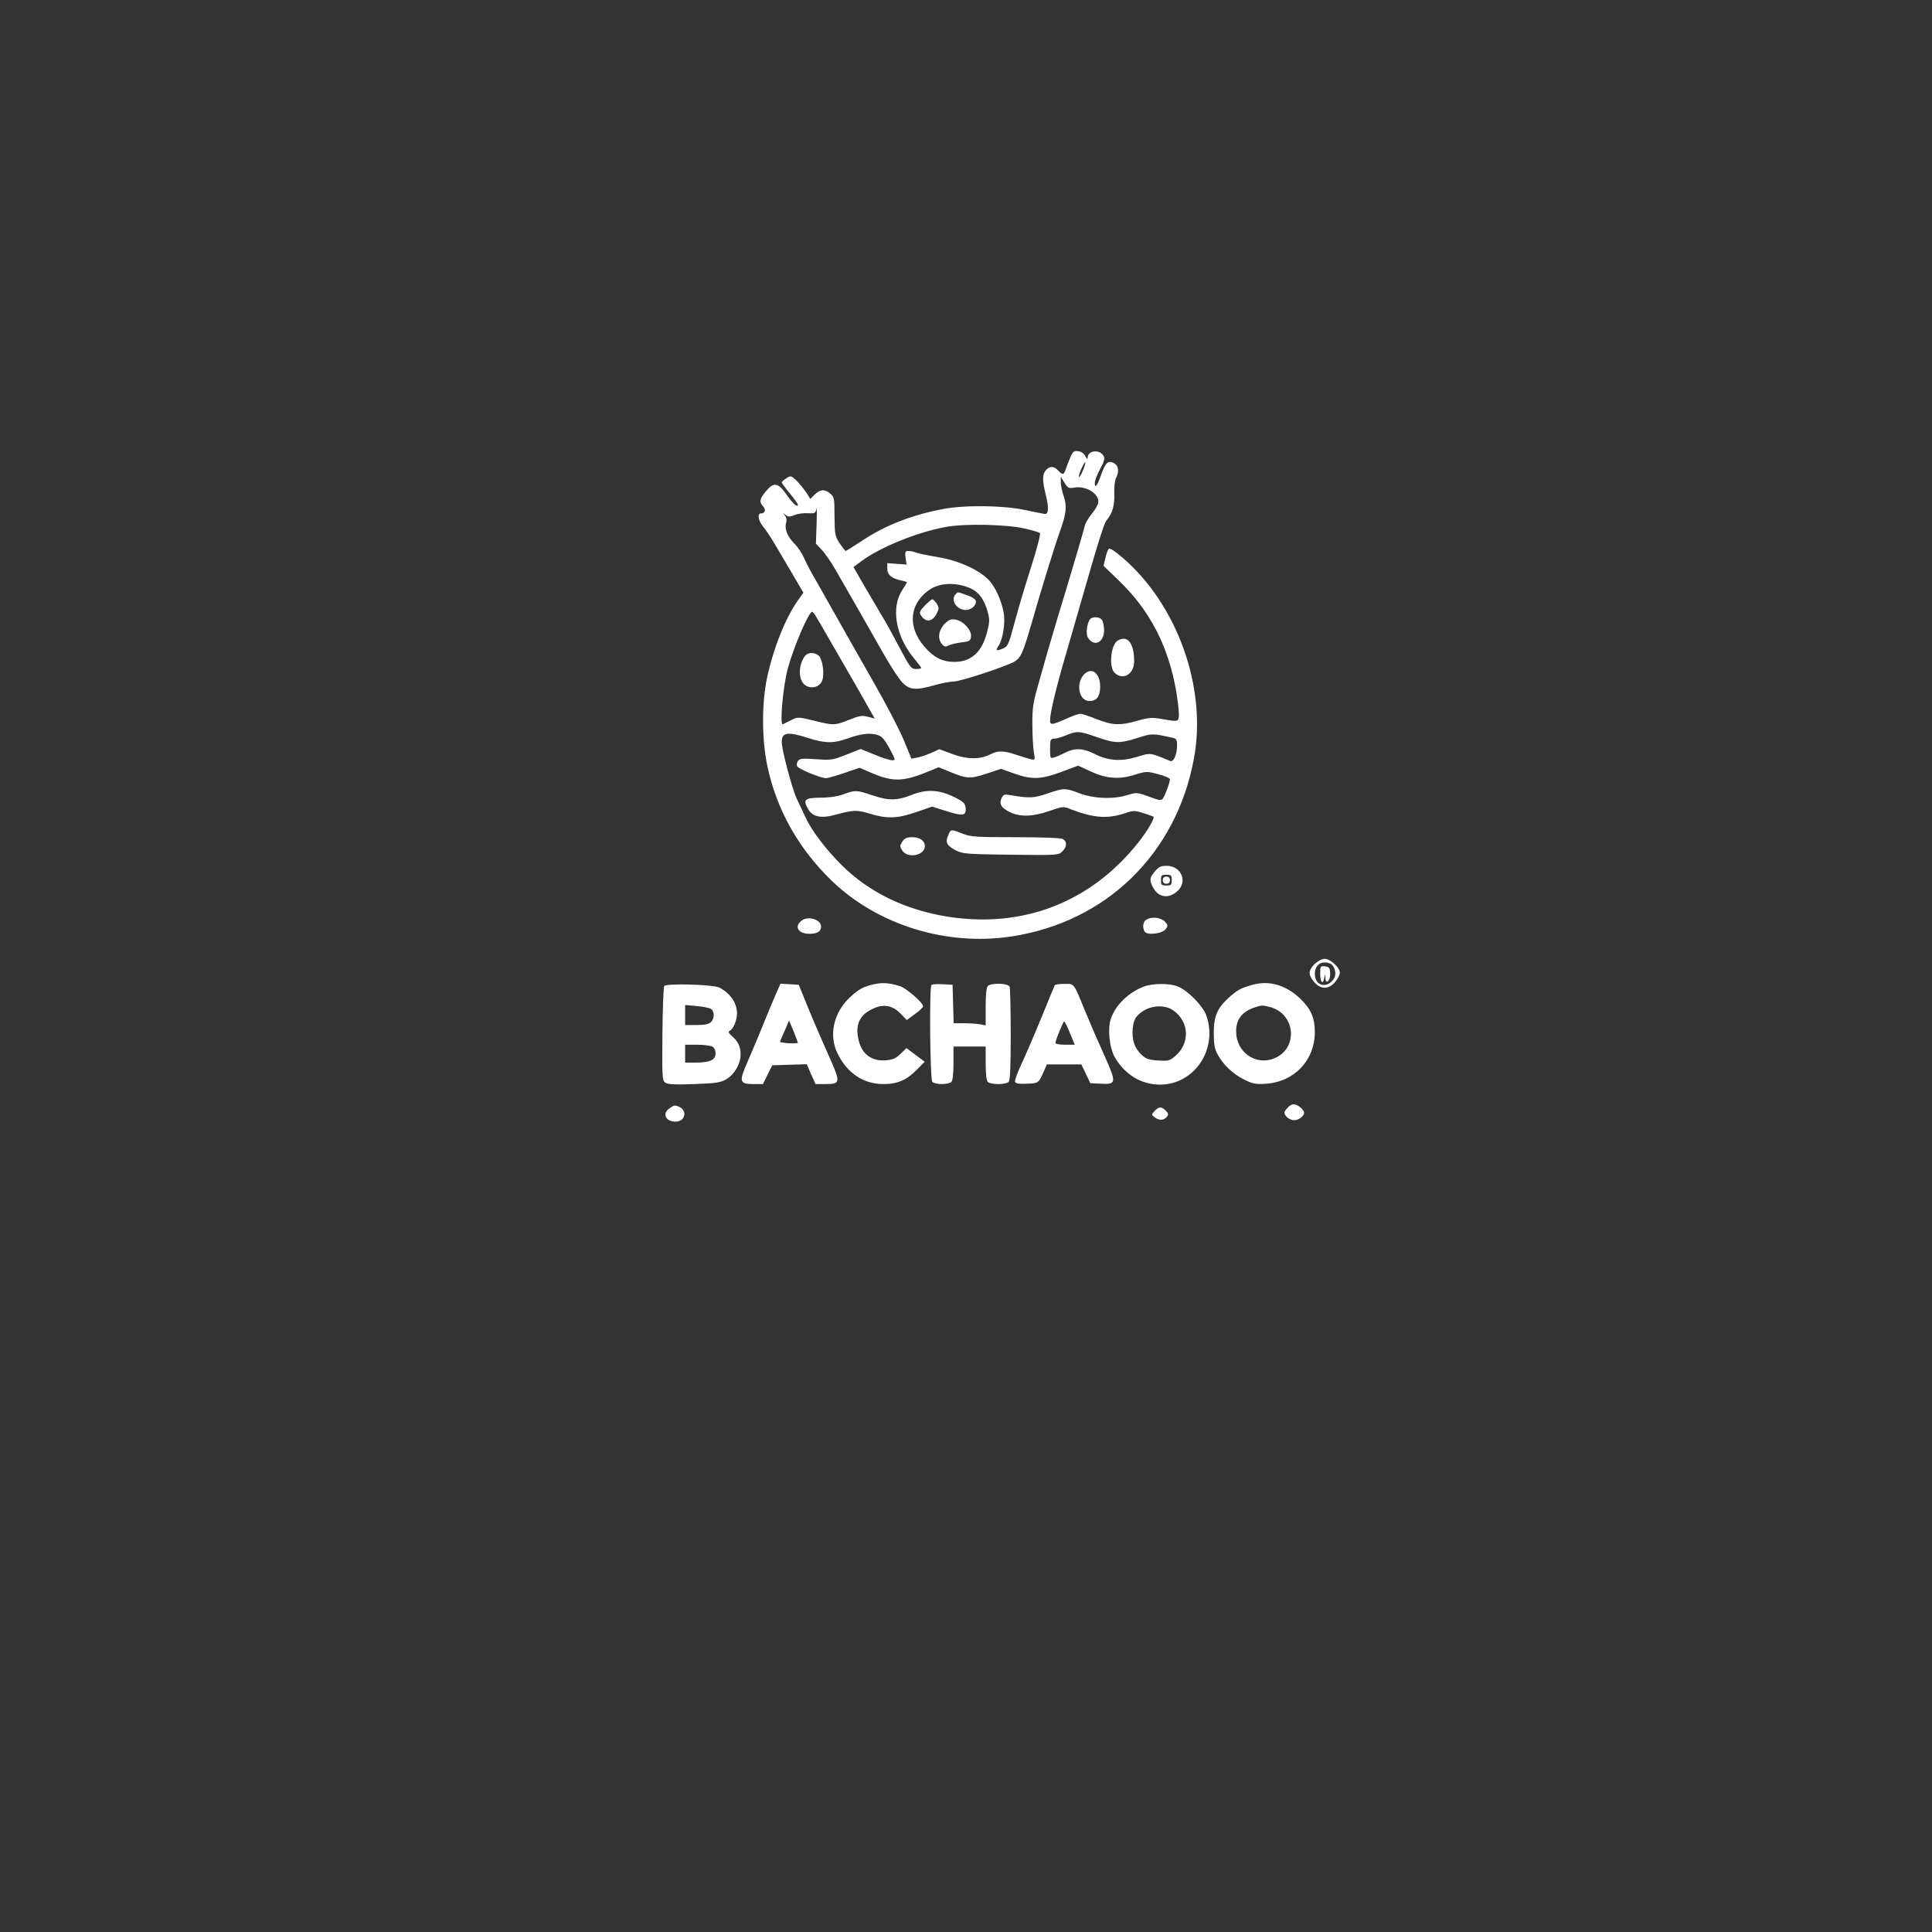 <?xml version="1.0" standalone="no"?>
<!DOCTYPE svg PUBLIC "-//W3C//DTD SVG 20010904//EN"
 "http://www.w3.org/TR/2001/REC-SVG-20010904/DTD/svg10.dtd">
<svg version="1.0" xmlns="http://www.w3.org/2000/svg"
 width="1080pt" height="1080pt" viewBox="0 0 1080 1080"
 >

<rect x="0" y="0" width="1080" height="1080" fill="#333333" stroke="none"/>

<g transform="translate(0,1080) scale(0.1,-0.1)"
fill="#ffffff" stroke="none">
<path d="M5981 8238 c-10 -24 -21 -53 -25 -65 -9 -28 -18 -29 -41 -3 -23 25
-47 26 -68 2 -21 -23 -21 -58 -1 -138 18 -73 16 -110 -6 -107 -8 1 -58 11
-110 22 -120 26 -338 29 -461 5 -174 -33 -324 -92 -455 -180 -45 -30 -84 -54
-87 -54 -2 0 -17 19 -33 43 -26 39 -28 49 -29 150 0 102 -2 110 -24 128 -31
26 -57 24 -87 -6 l-24 -24 -24 37 c-13 20 -38 50 -54 66 -30 28 -32 28 -57 12
-14 -9 -25 -19 -25 -23 0 -3 20 -31 45 -61 25 -30 45 -58 45 -63 0 -19 -27 5
-63 56 -47 68 -72 72 -116 18 -35 -42 -38 -59 -15 -84 17 -19 11 -39 -12 -39
-22 0 -16 -39 12 -74 14 -17 42 -58 61 -91 20 -33 65 -109 100 -169 l64 -109
-29 -41 c-71 -99 -138 -268 -174 -434 -30 -144 -30 -341 1 -491 51 -246 175
-466 363 -647 256 -245 639 -364 1001 -309 530 80 923 462 1021 994 74 394
-91 858 -397 1122 -44 38 -73 57 -79 51 -5 -5 -14 -29 -19 -52 l-10 -43 89
-86 c171 -165 274 -366 317 -615 8 -49 15 -106 15 -127 0 -45 -1 -45 -96 -28
-54 9 -72 8 -136 -10 -98 -28 -138 -26 -228 9 -41 17 -82 30 -91 30 -9 0 -41
-11 -70 -24 -90 -40 -99 -41 -99 -12 0 42 35 188 95 391 30 105 76 262 101
350 71 249 106 359 119 375 33 40 46 82 44 148 -2 37 3 77 9 89 20 37 15 72
-13 85 -32 15 -45 2 -70 -67 -21 -61 -35 -78 -35 -44 0 13 14 48 30 78 23 41
27 58 19 72 -21 39 -89 32 -89 -10 0 -10 -5 -7 -13 9 -8 16 -23 26 -40 28 -24
3 -30 -2 -46 -40z m73 -67 c-9 -23 -19 -39 -22 -37 -3 3 3 24 13 46 24 52 31
45 9 -9z m-50 -97 c64 12 136 -30 136 -79 0 -13 -16 -42 -35 -65 -19 -23 -38
-54 -41 -69 -5 -25 -86 -298 -157 -531 -19 -63 -44 -149 -56 -190 -12 -41 -35
-123 -51 -181 -25 -88 -30 -124 -29 -210 0 -57 4 -125 8 -151 8 -47 8 -48 -18
-42 -14 4 -51 15 -81 25 -66 23 -102 24 -142 3 -58 -30 -130 -30 -212 0 l-75
28 -46 -21 c-25 -11 -60 -23 -78 -26 l-32 -6 -43 104 c-24 58 -102 208 -174
333 -72 126 -161 283 -198 349 -37 66 -89 158 -116 205 -28 47 -58 105 -69
130 -10 25 -35 62 -56 83 -39 40 -55 82 -44 117 4 12 1 28 -7 38 -12 15 -11
16 4 3 15 -11 23 -11 50 0 17 7 51 12 74 10 40 -2 43 0 48 26 2 15 3 -22 1
-84 l-4 -112 32 -34 c18 -18 53 -69 78 -113 51 -88 171 -297 274 -479 38 -66
83 -135 101 -152 39 -40 76 -43 179 -13 38 11 86 20 105 20 39 0 306 88 345
114 32 21 45 50 90 206 52 183 133 445 162 525 34 95 38 136 19 192 -9 25 -16
60 -16 77 l0 31 21 -34 c18 -29 23 -32 53 -27z m-274 -229 c41 -9 79 -21 83
-25 5 -4 -16 -87 -47 -183 -31 -96 -73 -236 -93 -312 -35 -130 -39 -139 -68
-151 -37 -15 -41 -12 -22 18 24 36 38 132 27 186 -13 69 -47 142 -83 180 -53
56 -172 110 -282 127 -52 9 -107 20 -121 25 -14 6 -35 10 -46 10 -18 0 -20 -5
-16 -38 l6 -38 -54 4 -54 4 0 -31 c0 -34 24 -55 78 -66 17 -4 32 -8 32 -10 0
-2 -11 -20 -24 -40 -68 -99 -40 -262 65 -387 21 -26 39 -49 39 -52 0 -3 -13
-6 -29 -6 -28 0 -34 9 -97 128 -37 70 -78 145 -92 166 -13 22 -55 93 -93 158
l-68 118 47 35 c105 77 307 159 467 189 106 20 342 15 445 -9z m-304 -334 c46
-21 77 -63 96 -134 11 -41 10 -57 -5 -113 -28 -110 -89 -164 -182 -164 -59 0
-103 19 -148 64 -115 114 -112 254 7 338 57 41 150 45 232 9z m-867 -153 c8
-13 48 -81 89 -153 41 -71 98 -170 127 -220 28 -49 66 -115 83 -146 l32 -56
-38 10 c-32 9 -48 6 -104 -16 -80 -33 -89 -33 -200 -5 -88 21 -89 21 -126 2
-20 -10 -41 -20 -46 -23 -19 -8 2 221 29 316 35 125 116 313 135 313 3 0 12
-10 19 -22z m1571 -678 c104 -36 127 -37 229 -5 82 26 82 26 199 0 17 -4 22
-12 22 -39 0 -53 -19 -98 -39 -90 -112 47 -108 47 -185 23 -90 -27 -161 -22
-236 16 -65 33 -111 35 -165 8 -22 -11 -50 -24 -62 -27 -22 -7 -23 -5 -23 48
0 51 2 56 23 57 12 0 42 8 67 19 61 25 73 24 170 -10z m-1614 -5 c96 -31 143
-31 220 -4 75 27 121 33 164 22 29 -8 41 -20 72 -76 35 -64 35 -67 15 -67 -12
0 -57 14 -99 32 l-77 31 -81 -32 c-76 -30 -85 -31 -168 -25 -71 5 -90 4 -100
-8 -7 -9 -10 -22 -6 -31 6 -15 131 -67 162 -67 9 0 55 13 102 29 l85 29 70
-30 c120 -51 178 -48 326 14 l46 19 59 -24 c98 -41 117 -42 208 -12 l82 27 73
-26 c98 -35 150 -34 264 9 l94 35 67 -31 c89 -42 161 -48 249 -20 65 20 69 20
132 3 36 -9 65 -22 65 -28 0 -18 -29 -96 -41 -110 -8 -10 -24 -7 -77 13 -65
24 -68 24 -118 9 -78 -25 -189 -21 -268 9 -82 31 -89 31 -181 -1 -76 -26 -102
-27 -207 -9 -31 6 -38 4 -48 -14 -17 -33 -4 -57 44 -80 58 -29 129 -27 223 6
76 26 77 26 122 8 129 -49 205 -54 309 -18 39 13 49 12 95 -3 29 -9 53 -18 55
-19 9 -7 -36 -84 -86 -146 -266 -334 -644 -480 -1066 -413 -236 38 -439 136
-592 289 -87 87 -166 190 -200 264 -15 31 -37 79 -50 106 -26 54 -84 274 -84
316 0 55 31 61 146 24z"/>
<path d="M5342 7478 c-31 -31 6 -88 56 -88 33 0 65 30 56 53 -3 9 -26 23 -52
31 -54 19 -46 18 -60 4z"/>
<path d="M5170 7415 c-27 -28 -32 -39 -24 -52 29 -46 67 -41 92 11 12 23 11
31 -2 52 -9 13 -20 24 -24 24 -5 0 -23 -16 -42 -35z"/>
<path d="M5280 7312 c-34 -35 -40 -84 -14 -113 13 -15 21 -16 37 -7 11 6 43
13 71 17 46 5 51 9 54 33 4 35 -42 86 -85 94 -27 5 -37 1 -63 -24z"/>
<path d="M4496 7128 c-37 -58 -32 -139 11 -162 36 -19 79 -3 90 32 13 41 0
122 -22 138 -28 21 -63 17 -79 -8z"/>
<path d="M4715 6360 c-32 -12 -79 -19 -128 -19 -89 -1 -100 -11 -70 -63 26
-45 72 -55 155 -32 99 27 120 27 192 5 94 -29 152 -27 257 9 l89 31 80 -25
c93 -30 112 -26 108 17 -3 27 -11 35 -63 61 -86 42 -155 46 -240 12 -81 -32
-126 -33 -221 -1 -87 29 -93 29 -159 5z"/>
<path d="M5300 6129 c-17 -39 -7 -57 46 -84 36 -18 62 -20 304 -23 258 -3 266
-3 288 18 27 26 28 56 3 70 -12 6 -115 10 -265 10 -222 0 -250 2 -296 20 -65
26 -65 26 -80 -11z"/>
<path d="M5044 6095 c-15 -23 -15 -27 0 -50 30 -46 126 -27 126 25 0 30 -28
50 -70 50 -31 0 -43 -5 -56 -25z"/>
<path d="M6093 7338 c-16 -21 -24 -78 -13 -99 32 -59 93 -33 92 40 -1 23 -6
49 -13 57 -14 17 -53 18 -66 2z"/>
<path d="M6248 7219 c-38 -22 -51 -146 -18 -179 46 -46 110 -10 110 63 0 102
-37 149 -92 116z"/>
<path d="M6061 7031 c-47 -47 -32 -143 22 -149 44 -5 67 22 67 80 0 75 -47
111 -89 69z"/>
<path d="M6456 5929 c-30 -35 -32 -49 -11 -89 29 -56 85 -66 134 -24 63 53 26
144 -58 144 -32 0 -44 -6 -65 -31z m94 -49 c0 -27 -3 -30 -30 -30 -27 0 -30 3
-30 30 0 27 3 30 30 30 27 0 30 -3 30 -30z"/>
<path d="M6500 5880 c0 -13 7 -20 20 -20 13 0 20 7 20 20 0 13 -7 20 -20 20
-13 0 -20 -7 -20 -20z"/>
<path d="M4483 5655 c-46 -33 -22 -75 42 -75 44 0 65 13 65 41 0 38 -71 60
-107 34z"/>
<path d="M6408 5659 c-19 -11 -23 -45 -9 -67 14 -22 101 -11 118 15 13 19 12
24 -6 42 -23 23 -74 28 -103 10z"/>
<path d="M7349 5411 c-36 -36 -37 -60 -3 -100 36 -43 82 -43 118 0 14 17 26
40 26 51 0 29 -53 78 -85 78 -16 0 -38 -12 -56 -29z m86 3 c23 -9 36 -49 26
-77 -5 -12 -20 -29 -34 -36 -38 -21 -77 6 -77 54 0 52 36 77 85 59z"/>
<path d="M7380 5356 c0 -48 15 -63 23 -23 l4 22 2 -22 c2 -40 28 -16 27 25 -2
32 -5 37 -29 40 -26 3 -27 1 -27 -42z"/>
<path d="M4895 5300 c-67 -14 -93 -28 -144 -75 -91 -85 -119 -211 -70 -312 54
-112 145 -173 258 -173 79 0 129 22 188 82 l42 43 -51 38 -51 38 -33 -32 c-25
-25 -44 -33 -81 -36 -90 -8 -148 45 -159 144 -7 66 18 111 79 141 63 32 115
24 162 -25 l34 -35 45 33 c26 18 46 38 46 44 0 20 -94 102 -131 113 -56 17
-92 20 -134 12z"/>
<path d="M7002 5295 c-67 -19 -84 -28 -134 -73 -63 -57 -83 -103 -83 -197 0
-63 5 -89 22 -120 30 -57 88 -111 150 -141 47 -23 63 -26 122 -22 157 11 271
132 271 288 0 80 -22 130 -81 187 -79 76 -174 104 -267 78z m100 -125 c141
-40 156 -230 22 -286 -104 -43 -214 34 -214 150 0 66 31 108 97 132 47 16 49
16 95 4z"/>
<path d="M3713 5288 c-4 -7 -9 -129 -10 -270 -2 -239 -1 -258 16 -270 14 -10
54 -12 162 -8 129 5 148 8 182 29 44 27 77 85 77 136 0 44 -13 72 -48 103 -18
16 -23 25 -14 29 20 8 42 59 42 98 0 58 -38 113 -98 144 -34 18 -298 25 -309
9z m263 -129 c19 -15 18 -54 -2 -73 -11 -11 -35 -16 -80 -16 l-64 0 0 56 0 56
66 -6 c37 -3 73 -11 80 -17z m5 -209 c12 -7 19 -21 19 -39 0 -36 -32 -51 -110
-51 l-60 0 0 50 0 50 66 0 c36 0 74 -5 85 -10z"/>
<path d="M4337 5243 c-14 -32 -45 -108 -70 -168 -24 -61 -64 -154 -87 -208
-51 -115 -47 -127 34 -127 l51 0 26 53 26 52 96 3 97 3 24 -56 25 -55 54 0
c88 0 88 7 16 167 -34 76 -85 194 -113 263 l-51 125 -51 3 -51 3 -26 -58z
m123 -272 c0 -3 -22 -4 -50 -3 -27 2 -50 6 -50 8 0 2 12 29 26 61 l25 58 25
-59 c13 -33 24 -62 24 -65z"/>
<path d="M5207 5294 c-13 -13 -8 -529 5 -542 7 -7 30 -12 53 -12 23 0 46 5 53
12 8 8 12 46 12 105 l0 93 90 0 90 0 0 -93 c0 -59 4 -97 12 -105 16 -16 100
-16 116 0 9 9 12 81 12 264 0 139 -3 259 -6 268 -8 20 -103 23 -122 4 -8 -8
-12 -48 -12 -116 l0 -104 -31 6 c-17 3 -58 6 -90 6 l-58 0 -3 108 -3 107 -55
3 c-31 2 -59 0 -63 -4z"/>
<path d="M5896 5292 c-2 -4 -34 -81 -71 -172 -37 -91 -87 -207 -111 -259 -25
-52 -42 -101 -40 -108 4 -10 22 -13 67 -11 66 3 64 2 95 71 l16 37 97 0 96 0
25 -53 25 -52 56 -3 c91 -5 92 4 21 161 -33 73 -81 184 -107 247 -65 159 -58
150 -115 150 -27 0 -51 -3 -54 -8z m85 -267 l27 -65 -54 0 c-30 0 -54 4 -54 9
0 16 43 121 49 121 3 0 18 -29 32 -65z"/>
<path d="M6397 5286 c-87 -32 -162 -104 -188 -183 -18 -56 -7 -163 24 -215 57
-97 148 -151 252 -151 191 0 324 197 259 385 -18 53 -102 140 -159 163 -43 19
-138 19 -188 1z m163 -135 c89 -64 93 -184 9 -255 -30 -26 -39 -28 -96 -24
-52 3 -68 9 -93 33 -38 36 -54 84 -48 147 4 35 12 57 30 74 52 53 143 64 198
25z"/>
<path d="M7201 4611 c-12 -12 -21 -25 -21 -29 0 -21 29 -44 55 -44 25 0 55 23
55 42 0 14 -26 38 -47 45 -15 4 -28 0 -42 -14z"/>
<path d="M3742 4604 c-42 -29 -22 -74 35 -74 54 0 68 64 17 84 -22 9 -27 8
-52 -10z"/>
<path d="M6454 4589 c-18 -20 -18 -21 1 -35 23 -17 47 -18 63 -2 16 16 15 23
-4 42 -21 21 -37 20 -60 -5z"/>
</g>
</svg>
